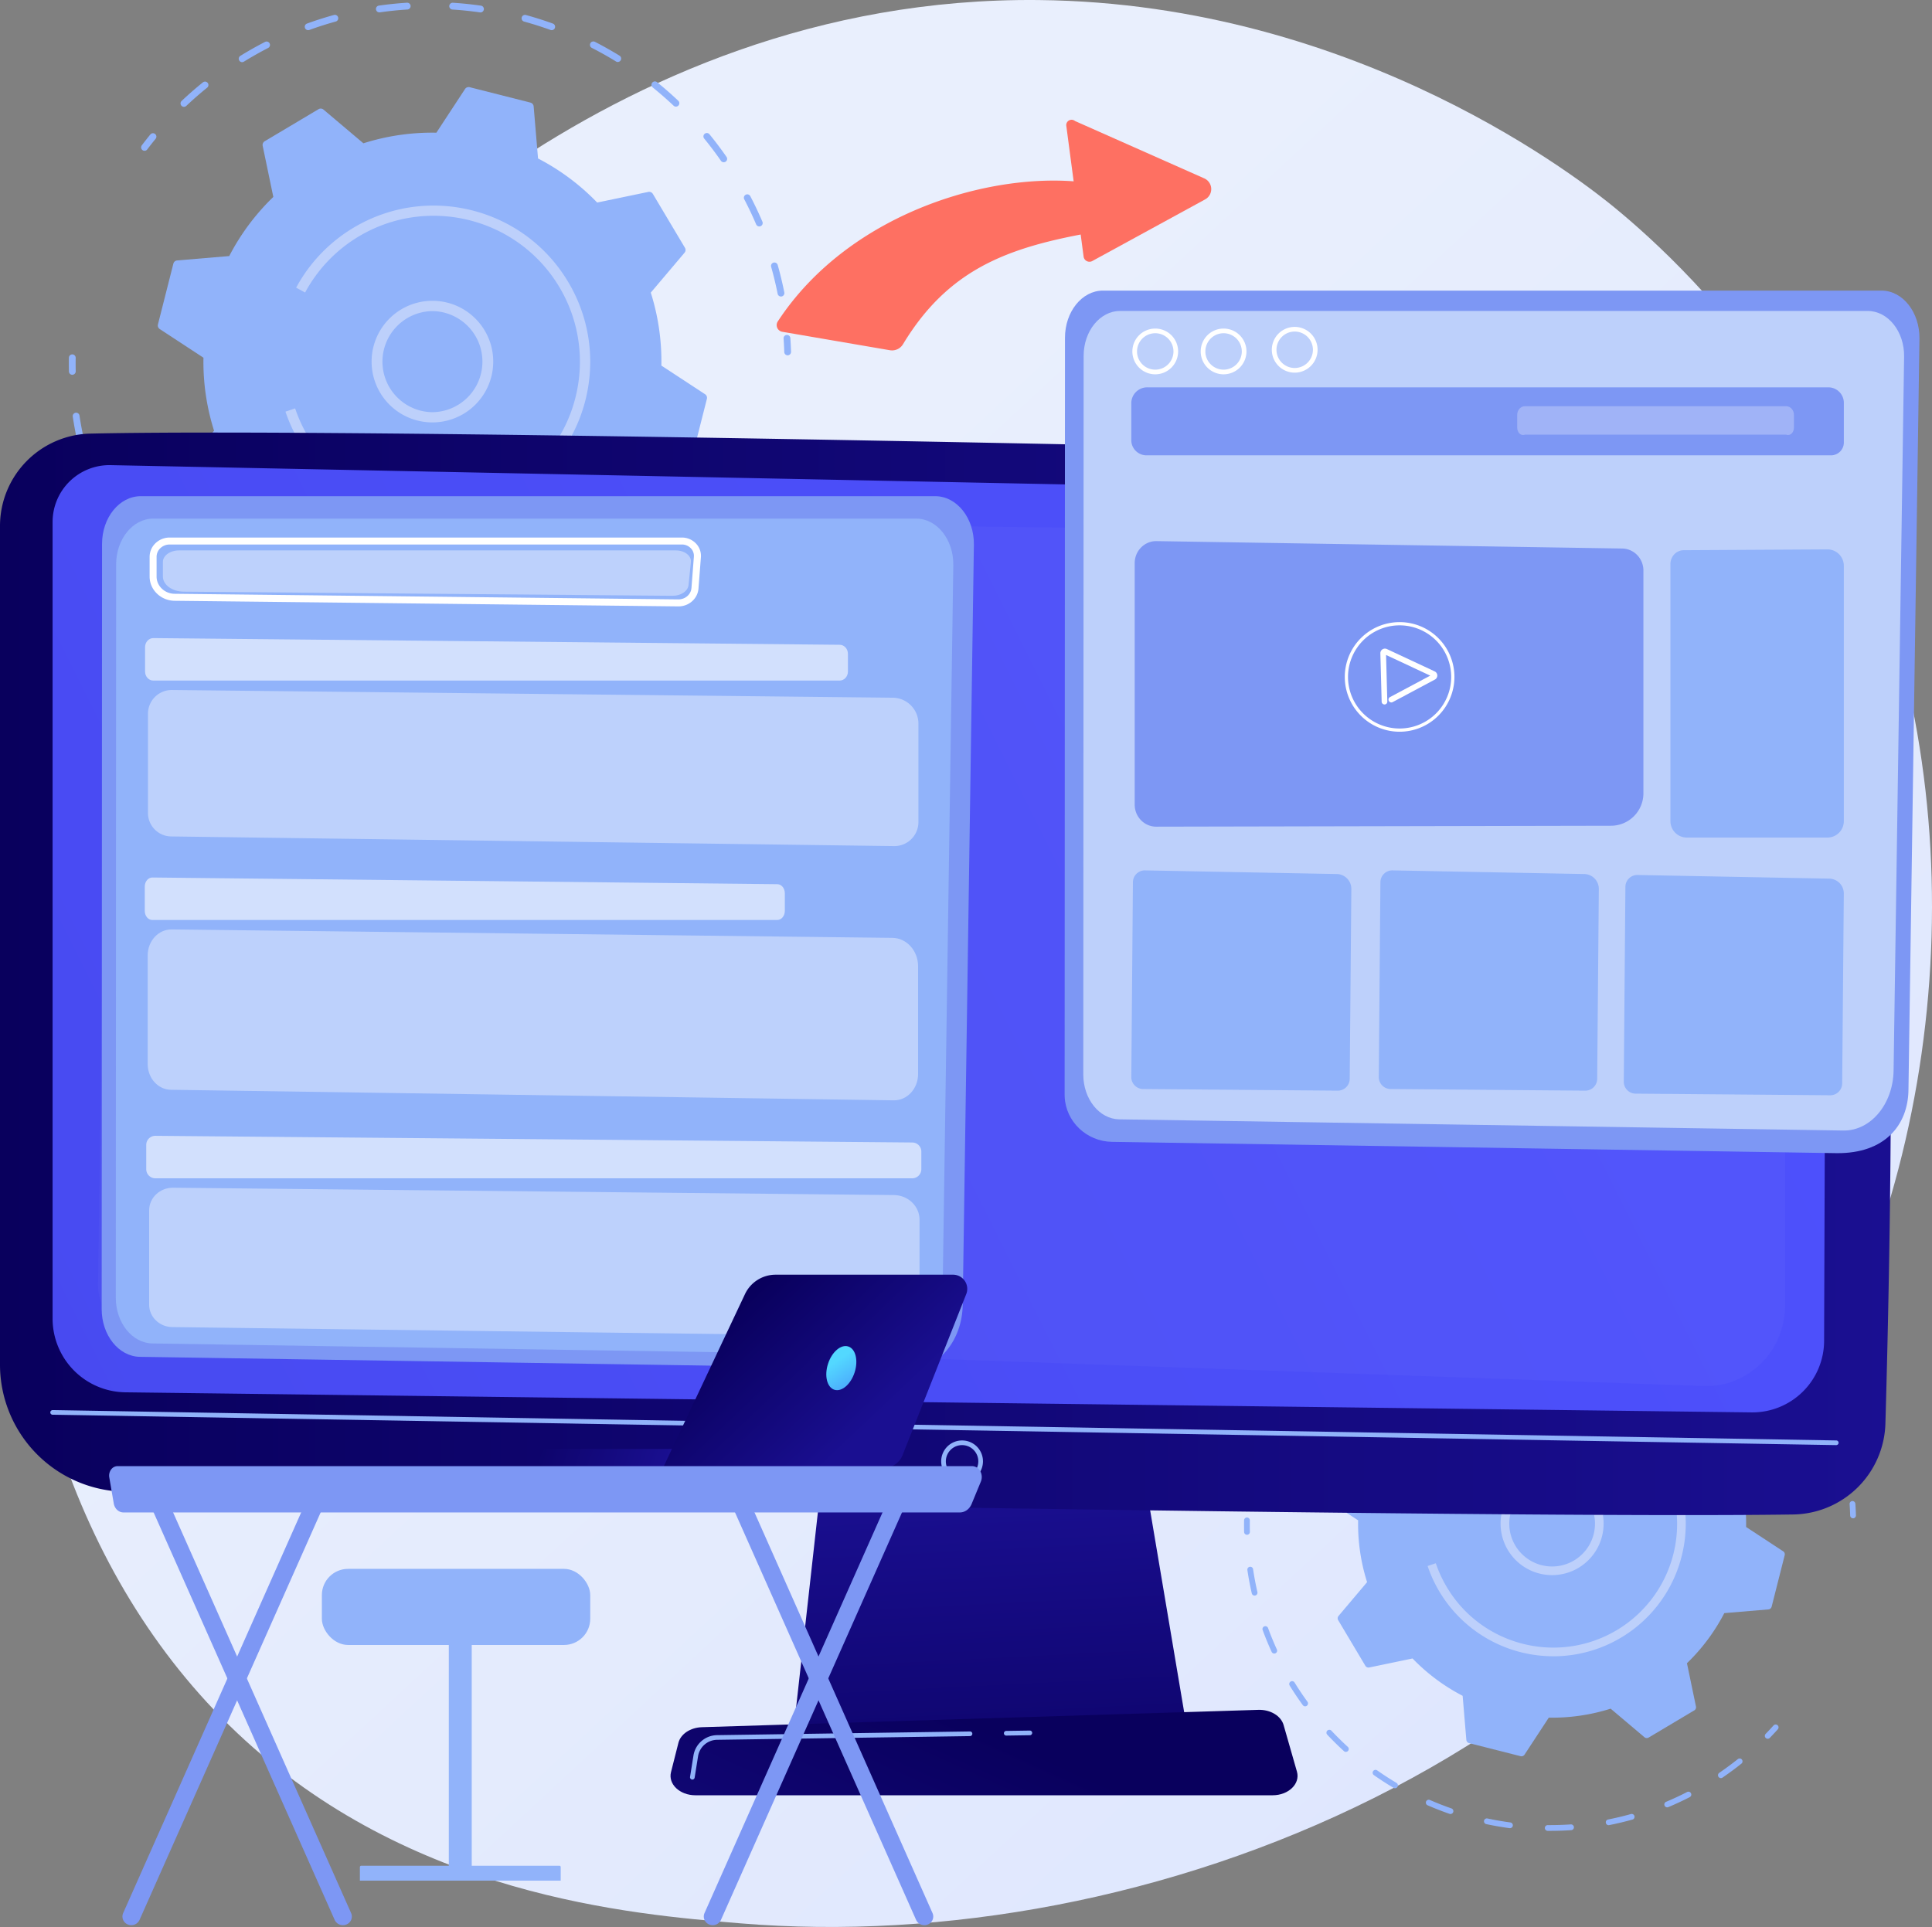 <svg id="Illustration" xmlns="http://www.w3.org/2000/svg" xmlns:xlink="http://www.w3.org/1999/xlink" viewBox="0 0 2798.36 2791.62"><rect x="0" y="0" width="2798.36" height="2791.62" fill="#808080" stroke="none"/><defs><style>.cls-1{fill:url(#linear-gradient);}.cls-2{fill:#91b3fa;}.cls-3{fill:#bdd0fb;}.cls-4{fill:url(#linear-gradient-2);}.cls-5{fill:url(#linear-gradient-3);}.cls-6{fill:url(#linear-gradient-4);}.cls-7{fill:url(#linear-gradient-5);}.cls-10,.cls-11,.cls-12,.cls-13,.cls-8{fill:#fff;}.cls-8{opacity:0.03;}.cls-9{fill:#7d97f4;}.cls-11{opacity:0.4;}.cls-12{opacity:0.59;}.cls-13{opacity:0.27;}.cls-14{fill:url(#linear-gradient-6);}.cls-15{fill:url(#linear-gradient-7);}.cls-16{fill:url(#linear-gradient-8);}.cls-17{fill:url(#linear-gradient-9);}.cls-18{fill:url(#linear-gradient-10);}</style><linearGradient id="linear-gradient" x1="3423.39" y1="3604.43" x2="1371.97" y2="1390.19" gradientUnits="userSpaceOnUse"><stop offset="0" stop-color="#dae3fe"/><stop offset="1" stop-color="#e9effd"/></linearGradient><linearGradient id="linear-gradient-2" x1="1445.98" y1="2735.24" x2="1416.34" y2="2148.28" gradientUnits="userSpaceOnUse"><stop offset="0" stop-color="#09005d"/><stop offset="1" stop-color="#1a0f91"/></linearGradient><linearGradient id="linear-gradient-3" x1="455.82" y1="1860.65" x2="3194.67" y2="1860.65" xlink:href="#linear-gradient-2"/><linearGradient id="linear-gradient-4" x1="3380.88" y1="1022.79" x2="-2560.28" y2="3993.38" gradientUnits="userSpaceOnUse"><stop offset="0" stop-color="#4f52ff"/><stop offset="1" stop-color="#4042e2"/></linearGradient><linearGradient id="linear-gradient-5" x1="1903.65" y1="2963.63" x2="1630.92" y2="3562.45" xlink:href="#linear-gradient-2"/><linearGradient id="linear-gradient-6" x1="822.77" y1="1628.2" x2="1146.72" y2="1300.87" gradientTransform="translate(66.44 -38.01) rotate(9.82)" gradientUnits="userSpaceOnUse"><stop offset="0" stop-color="#ff928e"/><stop offset="1" stop-color="#fe7062"/></linearGradient><linearGradient id="linear-gradient-7" x1="849.59" y1="1654.74" x2="1173.54" y2="1327.42" xlink:href="#linear-gradient-6"/><linearGradient id="linear-gradient-8" x1="12378.58" y1="3165.11" x2="12129.87" y2="3233.27" gradientTransform="matrix(-1, -0.05, -0.05, 1, 13717.1, -55.03)" xlink:href="#linear-gradient-2"/><linearGradient id="linear-gradient-9" x1="12142" y1="2334.11" x2="11965.53" y2="2520.62" gradientTransform="matrix(-1, 0, 0, 1, 13675.63, 0)" xlink:href="#linear-gradient-2"/><linearGradient id="linear-gradient-10" x1="12035.31" y1="2380.55" x2="11955.24" y2="2501.13" gradientTransform="matrix(-0.31, -0.95, -0.95, 0.31, 7666.46, 13110.82)" gradientUnits="userSpaceOnUse"><stop offset="0" stop-color="#53d8ff"/><stop offset="1" stop-color="#3840f7"/></linearGradient></defs><title>software</title><path class="cls-1" d="M3137.51,2342.62c-281.88,658.86-1026,941.86-1609,893.61-159.18-13.17-479.45-39.68-729.53-276.17C318.78,2505.9,392.74,1556.59,852.48,997.68c59.21-72,469-554.2,1107.62-547.75,467.55,4.73,795.72,268.84,835.63,301.75,50.41,41.56,161.59,140.34,261.79,297C3293,1416.9,3313.66,1930.9,3137.51,2342.62Z" transform="translate(-455.82 -449.87)"/><path class="cls-2" d="M2350.67,2398.4a4.18,4.18,0,0,1-3.33-6.7c3.38-4.47,6.89-8.93,10.43-13.26a4.17,4.17,0,1,1,6.46,5.29c-3.47,4.24-6.91,8.62-10.22,13A4.2,4.2,0,0,1,2350.67,2398.4Z" transform="translate(-455.82 -449.87)"/><path class="cls-2" d="M3131.6,2577.24a4.17,4.17,0,0,1-4.09-3.36c-2.21-11.08-4.89-22.21-8-33.07a4.18,4.18,0,1,1,8-2.28c3.13,11.08,5.86,22.43,8.11,33.72a4.18,4.18,0,0,1-3.28,4.91A3.86,3.86,0,0,1,3131.6,2577.24Zm-26.61-86a4.19,4.19,0,0,1-3.85-2.53c-4.42-10.36-9.33-20.71-14.58-30.75a4.18,4.18,0,1,1,7.41-3.87c5.35,10.23,10.35,20.77,14.86,31.33a4.19,4.19,0,0,1-2.21,5.49A4.1,4.1,0,0,1,3105,2491.24Zm-43.63-78.76a4.16,4.16,0,0,1-3.43-1.79c-6.46-9.3-13.35-18.44-20.48-27.17a4.18,4.18,0,0,1,6.47-5.29c7.27,8.9,14.29,18.21,20.87,27.69a4.16,4.16,0,0,1-1.05,5.81A4.09,4.09,0,0,1,3061.36,2412.48ZM2399,2344.43a4.18,4.18,0,0,1-2.88-7.22c8.36-7.89,17.15-15.57,26.12-22.81a4.18,4.18,0,0,1,5.24,6.51c-8.8,7.1-17.42,14.63-25.61,22.38A4.18,4.18,0,0,1,2399,2344.43Zm603.72-.25a4.21,4.21,0,0,1-2.88-1.14c-8.18-7.76-16.79-15.3-25.57-22.39a4.18,4.18,0,1,1,5.25-6.5c8.95,7.23,17.72,14.91,26.07,22.82a4.18,4.18,0,0,1-2.87,7.21Zm-532.3-54.58a4.18,4.18,0,0,1-2.2-7.74c9.82-6.06,20-11.8,30.18-17.06a4.18,4.18,0,1,1,3.83,7.42c-10,5.16-20,10.8-29.62,16.75A4.08,4.08,0,0,1,2470.43,2289.6Zm460.93-.22a4.16,4.16,0,0,1-2.19-.62c-9.58-5.9-19.55-11.51-29.64-16.68a4.17,4.17,0,1,1,3.81-7.43c10.28,5.25,20.44,11,30.21,17a4.18,4.18,0,0,1-2.19,7.74Zm-379.91-39.05a4.18,4.18,0,0,1-1.42-8.11c10.82-3.93,21.94-7.48,33-10.54a4.18,4.18,0,0,1,2.23,8.06c-10.88,3-21.79,6.48-32.41,10.34A4.23,4.23,0,0,1,2551.45,2250.33Zm298.82,0a3.94,3.94,0,0,1-1.42-.25c-10.62-3.82-21.53-7.29-32.42-10.29a4.17,4.17,0,1,1,2.21-8.05c11.11,3.05,22.22,6.58,33,10.49a4.17,4.17,0,0,1-1.41,8.1Zm-87.34-21.75c-.2,0-.4,0-.6,0-11.17-1.61-22.55-2.78-33.84-3.51a4.18,4.18,0,0,1-3.91-4.44,4.25,4.25,0,0,1,4.44-3.9c11.51.74,23.11,1.94,34.49,3.57a4.18,4.18,0,0,1-.58,8.32Zm-124.14-.07a4.18,4.18,0,0,1-.58-8.32c11.4-1.62,23-2.81,34.49-3.54a4.23,4.23,0,0,1,4.43,3.91,4.17,4.17,0,0,1-3.9,4.43c-11.27.71-22.66,1.88-33.85,3.48A3.9,3.9,0,0,1,2638.79,2228.5Z" transform="translate(-455.82 -449.87)"/><path class="cls-2" d="M3139.83,2649.41a4.18,4.18,0,0,1-4.18-4c-.16-5.48-.44-11-.81-16.52a4.18,4.18,0,0,1,3.88-4.46,4.25,4.25,0,0,1,4.45,3.89c.39,5.58.67,11.25.84,16.83a4.19,4.19,0,0,1-4.05,4.31Z" transform="translate(-455.82 -449.87)"/><path class="cls-2" d="M3016.24,2968.82a4.17,4.17,0,0,1-3-7.08c3.85-4,7.65-8,11.3-12.1a4.18,4.18,0,1,1,6.21,5.59c-3.72,4.13-7.59,8.28-11.52,12.32A4.15,4.15,0,0,1,3016.24,2968.82Z" transform="translate(-455.82 -449.87)"/><path class="cls-2" d="M2701.39,3102.24l-3.78,0a4.18,4.18,0,0,1,0-8.36h0l3.7,0c9.87,0,19.88-.34,29.76-1a4.24,4.24,0,0,1,4.45,3.89,4.17,4.17,0,0,1-3.88,4.45C2721.65,3101.89,2711.45,3102.24,2701.39,3102.24Zm-58.49-3.91-.56,0c-11.22-1.51-22.52-3.47-33.61-5.83a4.18,4.18,0,1,1,1.74-8.17c10.88,2.31,22,4.24,33,5.71a4.18,4.18,0,0,1-.55,8.32Zm142.95-4.31a4.18,4.18,0,0,1-.8-8.28c10.92-2.15,21.88-4.75,32.57-7.73a4.18,4.18,0,1,1,2.25,8c-10.9,3-22.07,5.69-33.21,7.88A3.71,3.71,0,0,1,2785.85,3094Zm-229.13-16.2a4.11,4.11,0,0,1-1.37-.23c-10.72-3.72-21.41-7.9-31.77-12.41a4.18,4.18,0,0,1,3.34-7.67c10.16,4.43,20.65,8.54,31.17,12.19a4.17,4.17,0,0,1-1.37,8.12Zm313.88-9.65a4.18,4.18,0,0,1-1.62-8c10.2-4.29,20.41-9,30.34-14.15a4.18,4.18,0,1,1,3.82,7.43c-10.12,5.2-20.52,10-30.93,14.42A4.14,4.14,0,0,1,2870.6,3068.17Zm-394.21-27.67a4.16,4.16,0,0,1-2.13-.59c-9.72-5.78-19.35-12-28.62-18.54a4.18,4.18,0,0,1,4.81-6.83c9.09,6.4,18.54,12.52,28.08,18.19a4.18,4.18,0,0,1-2.14,7.77Zm472-14.69a4.18,4.18,0,0,1-2.36-7.63c9.19-6.26,18.25-13,26.93-19.89a4.18,4.18,0,0,1,5.22,6.53c-8.84,7.06-18.08,13.88-27.44,20.27A4.16,4.16,0,0,1,2948.42,3025.81Zm-543.18-38a4.16,4.16,0,0,1-2.81-1.09c-8.35-7.61-16.52-15.67-24.29-23.95a4.18,4.18,0,0,1,6.09-5.72c7.63,8.12,15.65,16,23.83,23.5a4.18,4.18,0,0,1-2.82,7.26Zm-59-66a4.15,4.15,0,0,1-3.38-1.73c-5.24-7.2-10.35-14.67-15.17-22.22q-2-3-3.85-6.11a4.18,4.18,0,0,1,7.12-4.39q1.85,3,3.77,6c4.73,7.4,9.74,14.74,14.88,21.81a4.18,4.18,0,0,1-3.37,6.64Zm-44.73-76.48a4.18,4.18,0,0,1-3.8-2.44c-4.71-10.3-9.08-20.92-13-31.56a4.18,4.18,0,0,1,7.85-2.88c3.83,10.44,8.11,20.85,12.74,31a4.18,4.18,0,0,1-3.8,5.92ZM2273,2761.39a4.18,4.18,0,0,1-4.07-3.24c-2.53-11-4.66-22.32-6.33-33.54a4.18,4.18,0,1,1,8.26-1.23c1.64,11,3.73,22.08,6.22,32.9a4.17,4.17,0,0,1-3.14,5A3.83,3.83,0,0,1,2273,2761.39Z" transform="translate(-455.82 -449.87)"/><path class="cls-2" d="M2262,2673.31a4.18,4.18,0,0,1-4.17-4.08c-.13-5.57-.15-11.24-.06-16.87a4.24,4.24,0,0,1,4.24-4.11,4.19,4.19,0,0,1,4.12,4.24c-.09,5.52-.07,11.09.05,16.55a4.18,4.18,0,0,1-4.08,4.27Z" transform="translate(-455.82 -449.87)"/><path class="cls-2" d="M2367.1,2611.49a5.25,5.25,0,0,0,2.21,5.7l53.64,35.16a279,279,0,0,0,13,89.56l-41.37,49a5.26,5.26,0,0,0-.5,6.09l39.36,66.09a5.27,5.27,0,0,0,5.6,2.46l62.75-13.05a279.22,279.22,0,0,0,72.56,54.09l5.37,63.91a5.26,5.26,0,0,0,4,4.66l74.56,18.9a5.27,5.27,0,0,0,5.7-2.22l35.16-53.63a279.66,279.66,0,0,0,89.57-13l48.95,41.36a5.28,5.28,0,0,0,6.1.5l66.09-39.36a5.27,5.27,0,0,0,2.46-5.6l-13.06-62.74a279.48,279.48,0,0,0,54.1-72.57l63.9-5.37a5.28,5.28,0,0,0,4.67-3.95l18.89-74.57a5.25,5.25,0,0,0-2.22-5.7L2984.92,2662a279,279,0,0,0-13-89.56l41.37-49a5.26,5.26,0,0,0,.5-6.09l-39.37-66.09a5.25,5.25,0,0,0-5.59-2.46l-62.75,13.05a279,279,0,0,0-72.56-54.09l-5.37-63.9a5.28,5.28,0,0,0-4-4.67l-74.56-18.9a5.27,5.27,0,0,0-5.7,2.22l-35.16,53.63a279.62,279.62,0,0,0-89.57,13l-48.95-41.36a5.28,5.28,0,0,0-6.1-.5l-66.09,39.36a5.27,5.27,0,0,0-2.46,5.6l13.05,62.74a279.66,279.66,0,0,0-54.09,72.57l-63.9,5.37a5.28,5.28,0,0,0-4.67,4Z" transform="translate(-455.82 -449.87)"/><path class="cls-3" d="M2703.94,2731.75h-.05a74.61,74.61,0,1,1,.05,0Zm0-136.61a62,62,0,0,0,0,124.08h.06a62,62,0,0,0,0-124.08Z" transform="translate(-455.82 -449.87)"/><path class="cls-3" d="M2705.87,2849.29a192.11,192.11,0,0,1-182.26-130.76l11.88-4a180.45,180.45,0,0,0,16,34.69c39.76,66.75,116.37,98.33,188.56,84.24l.41-.08.41-.08a179.23,179.23,0,0,0,118.79-267.62c-50.61-85-160.89-112.92-245.86-62.31a179.16,179.16,0,0,0-66.11,69l-11-5.94a191.65,191.65,0,0,1,70.73-73.79c90.9-54.13,208.9-24.23,263,66.67a190.61,190.61,0,0,1,27.1,97.82,192.75,192.75,0,0,1-6,47.51,191.78,191.78,0,0,1-185.67,144.7Z" transform="translate(-455.82 -449.87)"/><path class="cls-2" d="M665.21,668.33a4.86,4.86,0,0,1-3-1,4.93,4.93,0,0,1-1-6.91c4-5.27,8.13-10.54,12.31-15.64a4.93,4.93,0,1,1,7.63,6.24c-4.09,5-8.15,10.18-12.07,15.36A4.91,4.91,0,0,1,665.21,668.33Z" transform="translate(-455.82 -449.87)"/><path class="cls-2" d="M1587,879.44a4.94,4.94,0,0,1-4.83-4c-2.61-13.08-5.77-26.22-9.39-39a4.93,4.93,0,0,1,9.49-2.69c3.7,13.08,6.92,26.47,9.58,39.8a4.94,4.94,0,0,1-3.88,5.8A4.63,4.63,0,0,1,1587,879.44Zm-31.41-101.52a4.93,4.93,0,0,1-4.54-3c-5.22-12.23-11-24.44-17.21-36.29a4.93,4.93,0,0,1,8.74-4.57c6.32,12.08,12.22,24.52,17.54,37a4.92,4.92,0,0,1-4.53,6.86Zm-51.49-93a4.94,4.94,0,0,1-4.06-2.12c-7.62-11-15.75-21.77-24.16-32.07a4.93,4.93,0,1,1,7.63-6.24c8.58,10.5,16.87,21.5,24.63,32.68a4.93,4.93,0,0,1-4,7.75ZM722.26,604.63a4.93,4.93,0,0,1-3.39-8.51c9.86-9.32,20.23-18.38,30.82-26.93a4.93,4.93,0,1,1,6.19,7.68c-10.38,8.38-20.56,17.27-30.23,26.41A5,5,0,0,1,722.26,604.63Zm712.6-.29a4.92,4.92,0,0,1-3.39-1.35c-9.67-9.16-19.83-18-30.19-26.42a4.93,4.93,0,0,1,6.19-7.68c10.57,8.54,20.93,17.6,30.78,26.94a4.93,4.93,0,0,1-3.39,8.51Zm-628.3-64.43a4.93,4.93,0,0,1-2.59-9.13c11.59-7.16,23.58-13.93,35.62-20.14a4.93,4.93,0,1,1,4.52,8.76c-11.82,6.1-23.58,12.75-35,19.77A4.82,4.82,0,0,1,806.56,539.91Zm544.05-.26a4.88,4.88,0,0,1-2.58-.73c-11.31-7-23.08-13.59-35-19.68a4.93,4.93,0,1,1,4.5-8.78c12.13,6.21,24.13,13,35.66,20.06a4.93,4.93,0,0,1-2.6,9.13ZM902.2,493.57a4.93,4.93,0,0,1-1.69-9.57c12.79-4.64,25.9-8.83,39-12.45a4.93,4.93,0,1,1,2.62,9.51c-12.84,3.55-25.71,7.66-38.25,12.21A5,5,0,0,1,902.2,493.57Zm352.7,0a4.91,4.91,0,0,1-1.67-.3c-12.54-4.52-25.41-8.6-38.27-12.14a4.93,4.93,0,1,1,2.61-9.51c13.11,3.6,26.23,7.77,39,12.38a4.93,4.93,0,0,1-1.68,9.57Zm-103.09-25.68a5.78,5.78,0,0,1-.71-.05c-13.17-1.9-26.61-3.28-39.94-4.14a4.94,4.94,0,0,1-4.61-5.24,5,5,0,0,1,5.24-4.6c13.58.87,27.28,2.29,40.71,4.21a4.94,4.94,0,0,1-.69,9.82Zm-146.53-.09a4.93,4.93,0,0,1-.68-9.81c13.45-1.92,27.15-3.32,40.71-4.18a5,5,0,0,1,5.24,4.62,5,5,0,0,1-4.62,5.23c-13.3.84-26.74,2.21-39.94,4.1A5.63,5.63,0,0,1,1005.28,467.79Z" transform="translate(-455.82 -449.87)"/><path class="cls-2" d="M1596.68,964.61a4.92,4.92,0,0,1-4.92-4.78c-.2-6.47-.53-13-1-19.5a4.93,4.93,0,0,1,4.58-5.26,5,5,0,0,1,5.26,4.59c.45,6.59.79,13.28,1,19.87a4.94,4.94,0,0,1-4.78,5.08Z" transform="translate(-455.82 -449.87)"/><path class="cls-2" d="M1450.81,1341.63a4.92,4.92,0,0,1-3.53-8.36c4.54-4.68,9-9.49,13.33-14.28a4.94,4.94,0,0,1,7.34,6.6c-4.39,4.88-9,9.77-13.6,14.54A4.91,4.91,0,0,1,1450.81,1341.63Z" transform="translate(-455.82 -449.87)"/><path class="cls-2" d="M1079.18,1499.11l-4.47,0a4.93,4.93,0,0,1,0-9.86h4.42c11.65,0,23.46-.4,35.12-1.2a5,5,0,0,1,5.26,4.59,4.93,4.93,0,0,1-4.58,5.25C1103.09,1498.69,1091.05,1499.11,1079.18,1499.11Zm-69-4.61c-.22,0-.44,0-.66,0-13.24-1.78-26.59-4.09-39.68-6.88a4.93,4.93,0,0,1,2.06-9.65c12.84,2.74,25.94,5,38.93,6.75a4.93,4.93,0,0,1-.65,9.82Zm168.73-5.09a4.93,4.93,0,0,1-.94-9.77c12.88-2.54,25.82-5.61,38.44-9.13a4.93,4.93,0,0,1,2.65,9.5c-12.87,3.59-26,6.72-39.19,9.31A5.2,5.2,0,0,1,1178.87,1489.41Zm-270.45-19.12a4.79,4.79,0,0,1-1.62-.27c-12.66-4.39-25.27-9.33-37.5-14.66a4.93,4.93,0,1,1,3.94-9c12,5.23,24.38,10.07,36.79,14.38a4.93,4.93,0,0,1-1.61,9.59Zm370.48-11.4a4.93,4.93,0,0,1-1.91-9.48c12-5.05,24.09-10.67,35.81-16.69a4.93,4.93,0,1,1,4.51,8.77c-11.94,6.14-24.23,11.86-36.5,17A5,5,0,0,1,1278.9,1458.89Zm-465.3-32.66a4.88,4.88,0,0,1-2.51-.69c-11.48-6.82-22.85-14.18-33.79-21.88a4.93,4.93,0,0,1,5.68-8.07c10.73,7.56,21.89,14.78,33.15,21.47a4.93,4.93,0,0,1-2.53,9.17Zm557.16-17.33a4.93,4.93,0,0,1-2.78-9c10.84-7.39,21.53-15.29,31.78-23.48a4.93,4.93,0,0,1,6.16,7.71c-10.44,8.34-21.34,16.39-32.39,23.92A4.89,4.89,0,0,1,1370.76,1408.9ZM729.62,1364a4.89,4.89,0,0,1-3.32-1.29c-9.85-9-19.5-18.5-28.67-28.27a4.93,4.93,0,0,1,7.19-6.75c9,9.59,18.47,18.92,28.13,27.74a4.93,4.93,0,0,1-3.33,8.57Zm-69.69-77.92a5,5,0,0,1-4-2c-6.18-8.51-12.21-17.33-17.9-26.23-1.53-2.4-3-4.81-4.53-7.22a4.93,4.93,0,0,1,8.39-5.18q2.19,3.55,4.45,7.08c5.59,8.74,11.5,17.4,17.57,25.75a4.93,4.93,0,0,1-1.09,6.88A4.88,4.88,0,0,1,659.93,1286.08Zm-52.8-90.27a4.94,4.94,0,0,1-4.49-2.88c-5.56-12.16-10.71-24.7-15.32-37.25a4.93,4.93,0,0,1,9.26-3.4c4.52,12.32,9.58,24.61,15,36.54a4.94,4.94,0,0,1-4.49,7Zm-33.63-99a5,5,0,0,1-4.8-3.83c-3-13-5.5-26.34-7.48-39.58a4.93,4.93,0,0,1,9.76-1.45c1.94,13,4.41,26,7.34,38.83a4.93,4.93,0,0,1-3.71,5.91A5.24,5.24,0,0,1,573.5,1096.79Z" transform="translate(-455.82 -449.87)"/><path class="cls-2" d="M560.58,992.83a4.94,4.94,0,0,1-4.93-4.82c-.14-6.57-.17-13.27-.06-19.91a5,5,0,0,1,5-4.85,4.93,4.93,0,0,1,4.85,5c-.1,6.51-.08,13.08.06,19.53a4.93,4.93,0,0,1-4.82,5Z" transform="translate(-455.82 -449.87)"/><path class="cls-2" d="M684.59,919.85a6.21,6.21,0,0,0,2.62,6.73l63.31,41.5a329.34,329.34,0,0,0,15.34,105.72L717,1131.58a6.23,6.23,0,0,0-.59,7.2l46.46,78a6.22,6.22,0,0,0,6.61,2.9l74.06-15.4a329.65,329.65,0,0,0,85.65,63.84l6.33,75.43a6.24,6.24,0,0,0,4.67,5.51l88,22.3a6.21,6.21,0,0,0,6.72-2.62l41.5-63.3a329.63,329.63,0,0,0,105.72-15.35l57.79,48.83a6.21,6.21,0,0,0,7.19.59l78-46.46a6.22,6.22,0,0,0,2.91-6.61l-15.41-74.06a329.82,329.82,0,0,0,63.84-85.65l75.43-6.34a6.21,6.21,0,0,0,5.51-4.67l22.31-88a6.24,6.24,0,0,0-2.62-6.73l-63.31-41.5a330,330,0,0,0-15.34-105.72L1447.32,816a6.23,6.23,0,0,0,.59-7.2l-46.46-78a6.22,6.22,0,0,0-6.61-2.91l-74.06,15.41a329.63,329.63,0,0,0-85.65-63.85L1228.79,604a6.21,6.21,0,0,0-4.67-5.5l-88-22.31a6.23,6.23,0,0,0-6.73,2.62l-41.5,63.3a329.71,329.71,0,0,0-105.72,15.35l-57.78-48.82a6.21,6.21,0,0,0-7.19-.6l-78,46.46a6.23,6.23,0,0,0-2.91,6.61l15.41,74.06a330,330,0,0,0-63.85,85.65l-75.42,6.34a6.23,6.23,0,0,0-5.51,4.67Z" transform="translate(-455.82 -449.87)"/><path class="cls-3" d="M1082.18,1061.81h-.08a88.09,88.09,0,1,1,.08,0Zm0-161.25a73.23,73.23,0,0,0-.07,146.45h.05a73.23,73.23,0,0,0,.09-146.45Z" transform="translate(-455.82 -449.87)"/><path class="cls-3" d="M1084.46,1200.54c-77.26,0-152.63-39.48-195-110.54a227.63,227.63,0,0,1-20.16-43.8l14-4.72a213.24,213.24,0,0,0,18.85,41c46.93,78.78,137.35,116,222.57,99.42.16,0,.32-.06.47-.09l.49-.09a211.8,211.8,0,0,0,163.54-155.56,213.32,213.32,0,0,0,6.58-52.42A210.36,210.36,0,0,0,1266,865.78C1206.22,765.5,1076,732.5,975.76,792.23a211.37,211.37,0,0,0-78,81.4l-13-7a226.19,226.19,0,0,1,83.49-87.09c107.29-63.89,246.57-28.61,310.48,78.69a225.18,225.18,0,0,1,32,115.45,228.06,228.06,0,0,1-7,56.08,226.33,226.33,0,0,1-219.16,170.8Z" transform="translate(-455.82 -449.87)"/><polygon class="cls-4" points="1198.25 2068.88 1149.01 2510.46 1720.24 2510.46 1645.84 2068.88 1198.25 2068.88"/><path class="cls-5" d="M455.82,1212V2426.71a184.28,184.28,0,0,0,179.53,184.23c443.69,11.44,1995.49,39.18,2417.85,32.95a135.59,135.59,0,0,0,133.49-131.73c8.15-282.2,21.37-960.8-27.58-1275.85A139.54,139.54,0,0,0,3025.7,1118.2c-371.76-11.89-2016.77-49.65-2438.93-40.17A133.94,133.94,0,0,0,455.82,1212Z" transform="translate(-455.82 -449.87)"/><path class="cls-6" d="M532,1206.05v1154.1A106.77,106.77,0,0,0,637.22,2466.9L2992.43,2496a103.92,103.92,0,0,0,105.47-103.51l3.94-1143.79a76,76,0,0,0-74.15-76.25l-2411.3-48.72A82.35,82.35,0,0,0,532,1206.05Z" transform="translate(-455.82 -449.87)"/><path class="cls-2" d="M3115.63,2543.41h-.06L532,2499.39a3.38,3.38,0,0,1-3.32-3.44,3.49,3.49,0,0,1,3.43-3.31l2583.58,44a3.38,3.38,0,0,1,0,6.75Z" transform="translate(-455.82 -449.87)"/><path class="cls-2" d="M1849.32,2597.17a30.26,30.26,0,1,1,30.26-30.25A30.28,30.28,0,0,1,1849.32,2597.17Zm0-53.76a23.51,23.51,0,1,0,23.51,23.51A23.53,23.53,0,0,0,1849.32,2543.41Z" transform="translate(-455.82 -449.87)"/><path class="cls-7" d="M2299.11,3050.68h-836c-22.71,0-39.77-16.17-35.38-33.54l10.73-42.43c3.23-12.76,17.26-22.12,33.94-22.64l806-25.15c17.42-.55,32.84,8.7,36.63,22l19.34,67.58C2339.33,3034,2322.19,3050.68,2299.11,3050.68Z" transform="translate(-455.82 -449.87)"/><path class="cls-2" d="M1913.13,2964.21a3.38,3.38,0,0,1-.05-6.75l34.53-.51h.05a3.38,3.38,0,0,1,0,6.75l-34.53.51Z" transform="translate(-455.82 -449.87)"/><path class="cls-2" d="M1458.65,3027.94a3.29,3.29,0,0,1-.54-.05,3.37,3.37,0,0,1-2.8-3.86l4.93-30.86a35.08,35.08,0,0,1,34.17-29.59l366.32-5.35a3.29,3.29,0,0,1,3.42,3.32,3.37,3.37,0,0,1-3.32,3.42l-366.32,5.36a28.34,28.34,0,0,0-27.61,23.91l-4.93,30.85A3.37,3.37,0,0,1,1458.65,3027.94Z" transform="translate(-455.82 -449.87)"/><path class="cls-8" d="M2927.89,1225.69,677.12,1198c-35.47-.43-64.31,28.59-64.82,64.87L597.84,2311c-.5,35.82,27.16,65.47,62.16,66.71l2263.54,80.09c31.48,1.12,61-10.9,83.65-33.3s34.39-53.25,34.39-85.49V1344.54C3041.58,1279.46,2991.5,1226.48,2927.89,1225.69Z" transform="translate(-455.82 -449.87)"/><path class="cls-9" d="M659.71,1168.69H1810.34c31.37,0,56.65,31.74,56.08,70.44l-16.19,1101.12c-.76,51.83-35.32,93.16-77.33,92.51L658.47,2415.51c-30.71-.48-55.4-31.34-55.38-69.22l.53-1108.46C603.64,1199.64,628.75,1168.69,659.71,1168.69Z" transform="translate(-455.82 -449.87)"/><path class="cls-2" d="M677.91,1201.16H1782.78c30.13,0,54.4,30.43,53.85,67.51L1821.09,2324c-.73,49.67-33.91,89.28-74.26,88.66L676.72,2396.14c-29.49-.46-53.2-30-53.18-66.34l.51-1062.37C624.07,1230.82,648.18,1201.16,677.91,1201.16Z" transform="translate(-455.82 -449.87)"/><path class="cls-10" d="M1438.59,1328.35h-.34l-729.66-8.13c-19.87-.23-36.05-15.94-36.05-35v-28.61a27.25,27.25,0,0,1,8.6-19.88,29.54,29.54,0,0,1,20.49-8.12h741.9a28.08,28.08,0,0,1,20.59,8.89,25.7,25.7,0,0,1,6.91,19.62l-3.51,45.41C1466.4,1317.05,1453.72,1328.35,1438.59,1328.35Zm-737-89.65a19.42,19.42,0,0,0-13.5,5.31,17.26,17.26,0,0,0-5.47,12.56v28.61c0,13.57,11.69,24.74,26,24.9l729.66,8.14h.23c9.87,0,18.12-7.21,18.84-16.51l3.51-45.4a15.71,15.71,0,0,0-4.25-12,17.94,17.94,0,0,0-13.16-5.63Z" transform="translate(-455.82 -449.87)"/><path class="cls-11" d="M1429.68,1313l-707.82-6c-16.69-.14-30.12-9.92-30.12-22v-20.95c0-9.28,10.43-16.8,23.31-16.8h719.71c12.69,0,22.71,7.77,21.77,16.89l-3.4,33.26C1452.23,1306.31,1442,1313.11,1429.68,1313Z" transform="translate(-455.82 -449.87)"/><path class="cls-12" d="M1672,1435.82H677.87c-6.59,0-11.94-5.89-11.94-13.16v-35.22c0-7.31,5.41-13.22,12.05-13.16l994.17,9.69c6.55.06,11.84,5.94,11.84,13.16v25.53C1684,1429.93,1678.64,1435.82,1672,1435.82Z" transform="translate(-455.82 -449.87)"/><path class="cls-11" d="M1750.73,1675.62l-1047-14a34,34,0,0,1-33.58-34V1483.88A34.41,34.41,0,0,1,705,1449.47l1043.92,11.17a37.57,37.57,0,0,1,37.17,37.56v142.57A34.85,34.85,0,0,1,1750.73,1675.62Z" transform="translate(-455.82 -449.87)"/><path class="cls-12" d="M1581.68,1782.65H676.39c-6,0-10.88-5.89-10.88-13.16v-35.22c0-7.32,4.93-13.23,11-13.16l905.3,9.69c6,.06,10.78,5.93,10.78,13.16v25.53C1592.56,1776.76,1587.69,1782.65,1581.68,1782.65Z" transform="translate(-455.82 -449.87)"/><path class="cls-11" d="M1750.31,2043.93l-1047-15.29c-18.61-.27-33.57-16.87-33.57-37.26V1834c0-21,15.63-37.89,34.77-37.67l1043.92,12.22c20.59.25,37.17,18.59,37.17,41.14v156.11C1785.63,2027.05,1769.74,2044.22,1750.31,2043.93Z" transform="translate(-455.82 -449.87)"/><path class="cls-12" d="M1777.13,2156.87H680.81a13.17,13.17,0,0,1-13.17-13.16v-35.22a13.17,13.17,0,0,1,13.29-13.16L1777.24,2105a13.17,13.17,0,0,1,13.06,13.16v25.53A13.17,13.17,0,0,1,1777.13,2156.87Z" transform="translate(-455.82 -449.87)"/><path class="cls-11" d="M1752.44,2385.71l-1047-13.29c-18.62-.24-33.58-14.66-33.58-32.38V2203.26c0-18.22,15.63-32.93,34.78-32.74l1043.92,10.63c20.59.2,37.16,16.15,37.16,35.74v135.66C1787.75,2371,1771.86,2386,1752.44,2385.71Z" transform="translate(-455.82 -449.87)"/><path class="cls-9" d="M2053.34,870.86H3181c30.75,0,55.52,31.38,55,69.63L3220.09,2029c-.74,51.23-34.6,92.09-103.91,91.45l-1049.8-16.39c-36.47-.57-67-29.15-68.46-65.6-.05-1.16-.07-2.32-.07-3.49l.52-1095.8C1998.39,901.46,2023,870.86,2053.34,870.86Z" transform="translate(-455.82 -449.87)"/><path class="cls-3" d="M2078.21,900.34H3161c29.52,0,53.31,29.82,52.77,66.16l-15.23,1034.27c-.72,48.68-33.24,87.51-72.78,86.89L2077,2071.46c-28.9-.45-52.13-29.43-52.11-65l.5-1041.16C2025.45,929.41,2049.07,900.34,2078.21,900.34Z" transform="translate(-455.82 -449.87)"/><path class="cls-9" d="M3107.85,1109.49H2116.41a22,22,0,0,1-22-22V1034A23.06,23.06,0,0,1,2117.5,1011H3104a22.5,22.5,0,0,1,22.5,22.5v57.42A18.6,18.6,0,0,1,3107.85,1109.49Z" transform="translate(-455.82 -449.87)"/><path class="cls-13" d="M3042.9,1079.51H2664.66c-6.24,2.35-11.29-3.25-11.29-10.15v-18.53c0-6.91,5.05-12.51,11.29-12.51H3042.9c6.23,0,11.29,5.6,11.29,12.51v18.53C3054.19,1076.26,3049.13,1081.86,3042.9,1079.51Z" transform="translate(-455.82 -449.87)"/><path class="cls-9" d="M2836.18,1599.11a47,47,0,0,1-46.94,47l-658.72,1.35c-17.21,0-31.17-14.27-31.17-31.88V1265.67c0-17.8,14.25-32.16,31.66-31.88l674.48,10.73c17,.27,30.69,14.46,30.69,31.88Z" transform="translate(-455.82 -449.87)"/><path class="cls-2" d="M2751.85,2029.9,2470,2027.55a17.24,17.24,0,0,1-17.1-17.38l2.35-282.28a17.23,17.23,0,0,1,16.94-17.1l278.31,5.28a21.5,21.5,0,0,1,21.1,21.68l-2.37,275A17.24,17.24,0,0,1,2751.85,2029.9Z" transform="translate(-455.82 -449.87)"/><path class="cls-2" d="M2393.38,2029.9l-281.84-2.35a17.24,17.24,0,0,1-17.1-17.38l2.34-282.28a17.24,17.24,0,0,1,16.95-17.1l278.31,5.28a21.5,21.5,0,0,1,21.1,21.68l-2.37,275A17.25,17.25,0,0,1,2393.38,2029.9Z" transform="translate(-455.82 -449.87)"/><path class="cls-2" d="M3106.69,2036.57l-281.84-2.34a17.24,17.24,0,0,1-17.1-17.39l2.35-282.28a17.24,17.24,0,0,1,16.94-17.1l278.31,5.28a21.51,21.51,0,0,1,21.1,21.69l-2.37,275A17.24,17.24,0,0,1,3106.69,2036.57Z" transform="translate(-455.82 -449.87)"/><path class="cls-2" d="M3102.76,1663.24H2899a23.77,23.77,0,0,1-23.69-23.85V1267.06c0-11.07,8.6-20.06,19.25-20.12l209.25-1.17a23.78,23.78,0,0,1,22.66,23.83v369.79A23.77,23.77,0,0,1,3102.76,1663.24Z" transform="translate(-455.82 -449.87)"/><path class="cls-10" d="M2331.11,989.73a33.14,33.14,0,1,1,33.13-33.14A33.18,33.18,0,0,1,2331.11,989.73Zm0-59.53a26.39,26.39,0,1,0,26.38,26.39A26.42,26.42,0,0,0,2331.11,930.2Z" transform="translate(-455.82 -449.87)"/><path class="cls-10" d="M2228.09,992.14A33.14,33.14,0,1,1,2261.23,959,33.17,33.17,0,0,1,2228.09,992.14Zm0-59.53A26.39,26.39,0,1,0,2254.48,959,26.41,26.41,0,0,0,2228.09,932.61Z" transform="translate(-455.82 -449.87)"/><path class="cls-10" d="M2129.11,992.14A33.14,33.14,0,1,1,2162.25,959,33.18,33.18,0,0,1,2129.11,992.14Zm0-59.53A26.39,26.39,0,1,0,2155.5,959,26.42,26.42,0,0,0,2129.11,932.61Z" transform="translate(-455.82 -449.87)"/><path class="cls-10" d="M2483.08,1509.93a79.4,79.4,0,1,1,79.37-79.44v.08A79.46,79.46,0,0,1,2483.08,1509.93Zm0-154.12a74.72,74.72,0,1,0,74.68,74.76v-.08A74.76,74.76,0,0,0,2483.08,1355.81Z" transform="translate(-455.82 -449.87)"/><path class="cls-10" d="M2461.15,1470.41a4.11,4.11,0,0,1-4.11-4l-1.87-70.1a6.62,6.62,0,0,1,9.42-6.17l69.25,32.38a6.62,6.62,0,0,1,.31,11.84L2473,1467a4.11,4.11,0,0,1-3.87-7.26l58.3-31.08-64-29.93,1.81,67.51a4.11,4.11,0,0,1-4,4.22Z" transform="translate(-455.82 -449.87)"/><path class="cls-14" d="M1582.37,915.55c107.29-163.79,327.26-223.47,463.39-198.63l27.31,63.71c-138.84,22.25-236.46,47.32-309.3,167.89a18.57,18.57,0,0,1-19,8.73l-155.82-26.72A9.79,9.79,0,0,1,1582.37,915.55Z" transform="translate(-455.82 -449.87)"/><path class="cls-15" d="M2012.92,625.2l187.24,83.11a17,17,0,0,1,1.25,30.4l-164.07,89.62a8.58,8.58,0,0,1-12-6.71l-25.06-189.49A7.73,7.73,0,0,1,2012.92,625.2Z" transform="translate(-455.82 -449.87)"/><rect class="cls-2" x="1105.88" y="2808.22" width="33.21" height="359.18" transform="translate(1789.16 5525.76) rotate(180)"/><path class="cls-2" d="M977,3152.71h290.9a0,0,0,0,1,0,0v19.57a2,2,0,0,1-2,2h-287a1.9,1.9,0,0,1-1.9-1.9v-19.72A0,0,0,0,1,977,3152.71Z" transform="translate(1789.16 5877.17) rotate(180)"/><rect class="cls-2" x="466.21" y="2272.82" width="388.7" height="110.24" rx="37.96"/><path class="cls-16" d="M1249.38,2576.79l.71,0,308.69-.34a13.82,13.82,0,1,0,0-27.63l-308.69.34a13.81,13.81,0,0,0-.68,27.61Z" transform="translate(-455.82 -449.87)"/><path class="cls-17" d="M1836.27,2296.52H1579.2a49,49,0,0,0-44.32,28.1l-118.84,252h319.47a29.78,29.78,0,0,0,27.7-18.84l92.16-233.19A20.54,20.54,0,0,0,1836.27,2296.52Z" transform="translate(-455.82 -449.87)"/><ellipse class="cls-18" cx="1674.44" cy="2431.94" rx="32.92" ry="20.25" transform="translate(-1609.39 2830.86) rotate(-72.16)"/><path class="cls-9" d="M1794.6,3238.86a13.44,13.44,0,0,0,5.12-1,12.41,12.41,0,0,0,6.79-16.5l-272-612.27a13.16,13.16,0,0,0-17-6.58,12.41,12.41,0,0,0-6.79,16.5l272.05,612.28A13,13,0,0,0,1794.6,3238.86Z" transform="translate(-455.82 -449.87)"/><path class="cls-9" d="M1488.12,3238.86a13,13,0,0,0,11.92-7.59l272-612.28a12.41,12.41,0,0,0-6.79-16.5,13.13,13.13,0,0,0-17,6.58l-272,612.27a12.41,12.41,0,0,0,6.79,16.5A13.4,13.4,0,0,0,1488.12,3238.86Z" transform="translate(-455.82 -449.87)"/><path class="cls-9" d="M952.48,3238.86a13.4,13.4,0,0,0,5.12-1,12.41,12.41,0,0,0,6.79-16.5l-272-612.27a13.14,13.14,0,0,0-17-6.58,12.41,12.41,0,0,0-6.79,16.5l272,612.28A13,13,0,0,0,952.48,3238.86Z" transform="translate(-455.82 -449.87)"/><path class="cls-9" d="M646,3238.86a13,13,0,0,0,11.92-7.59L930,2619a12.41,12.41,0,0,0-6.79-16.5,13.13,13.13,0,0,0-17,6.58l-272,612.27a12.41,12.41,0,0,0,6.79,16.5A13.4,13.4,0,0,0,646,3238.86Z" transform="translate(-455.82 -449.87)"/><path class="cls-9" d="M614.1,2590.16a14.92,14.92,0,0,1,2.58-11.32,11.77,11.77,0,0,1,9.44-5H1863.75a13.78,13.78,0,0,1,11.86,7.27,17.43,17.43,0,0,1,.93,15.11l-13.42,32.5c-3.07,7.44-9.72,12.21-17,12.21H634.61c-6.81,0-12.67-5.41-14-12.9Z" transform="translate(-455.82 -449.87)"/></svg>